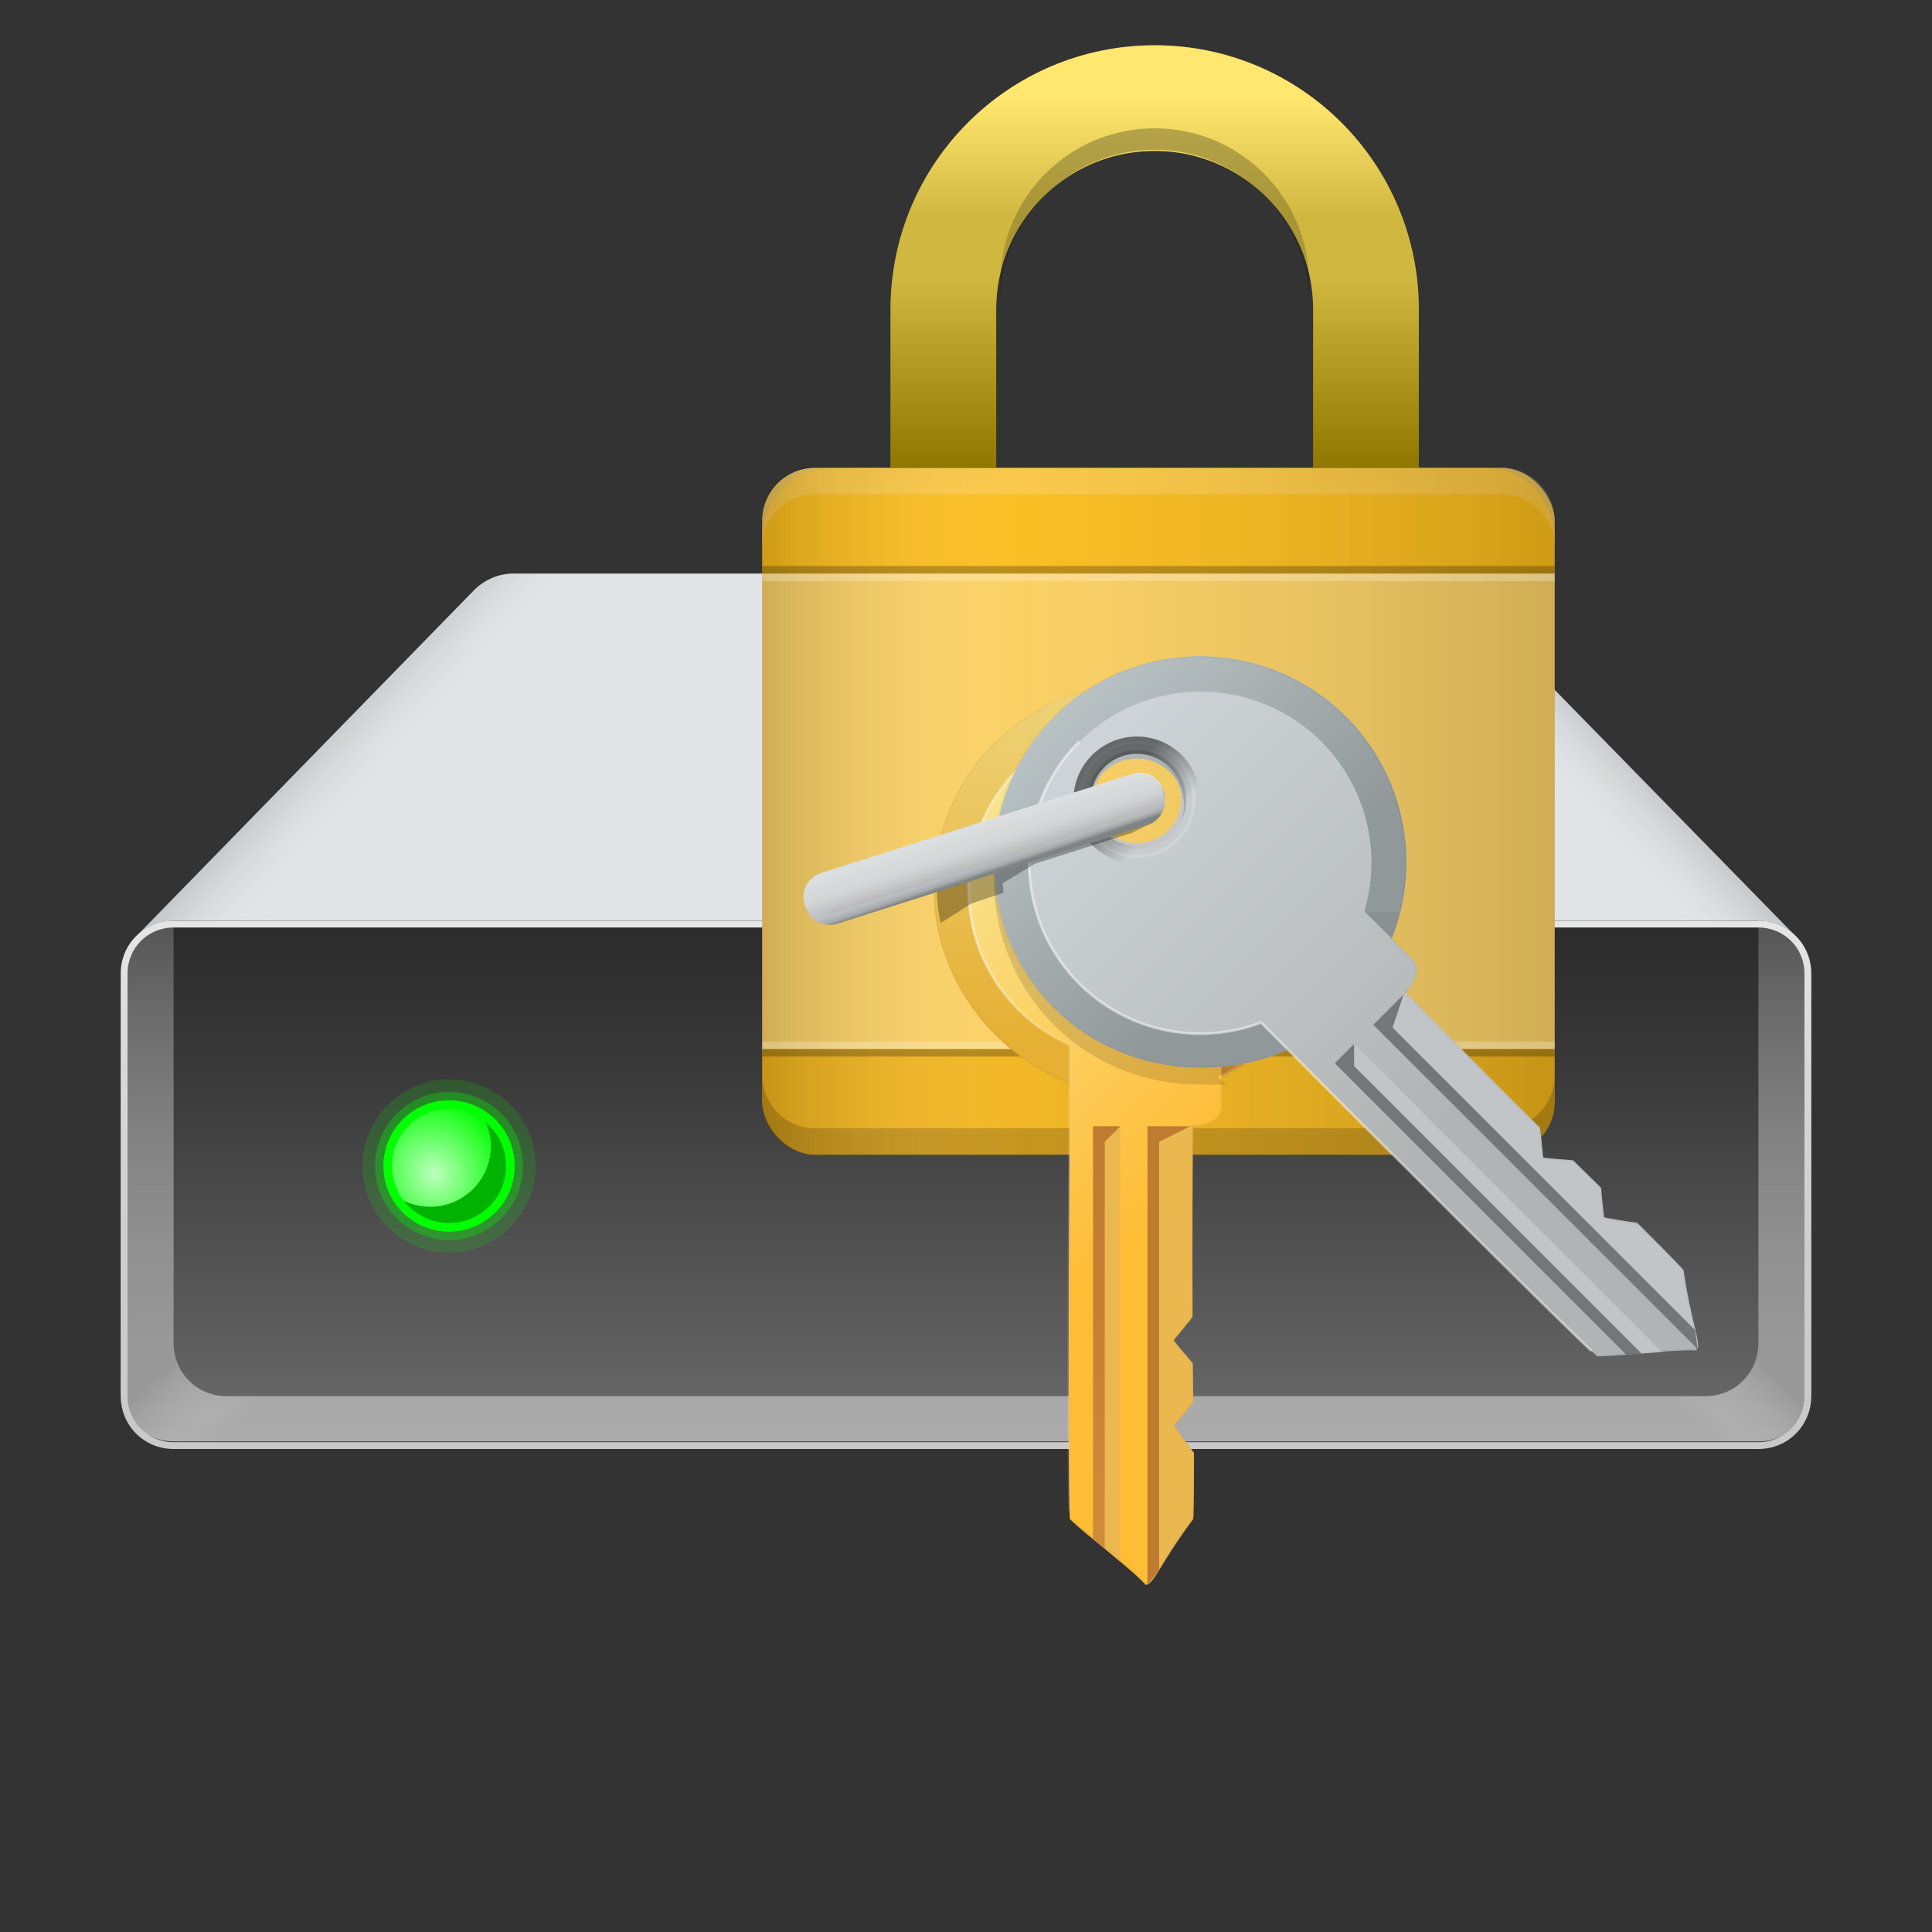<svg width="256" height="256" viewBox="0 0 256 256" fill="none" xmlns="http://www.w3.org/2000/svg">
<rect x="0" y="0" width="256" height="256" fill="#333333" stroke="none"/>
<g clip-path="url(#clip0_48_840)">
<path d="M238 124.124L193.1 78.224C191.7 76.809 189.9 76 187.9 76H68C66.1 76 64.2 76.809 62.8 78.224L18 124.124H238Z" fill="#E1E3E6"/>
<path opacity="0.5" d="M238 124.124L193.1 78.224C191.7 76.809 189.9 76 187.9 76H68C66.1 76 64.2 76.809 62.8 78.224L18 124.124H238Z" fill="url(#paint0_linear_48_840)"/>
<path opacity="0.5" d="M18 124.124L62.9 78.224C64.3 76.809 66.1 76 68.1 76H188C189.9 76 191.8 76.809 193.2 78.224L238.1 124.124H18Z" fill="url(#paint1_linear_48_840)"/>
<path d="M233.07 191H23.028C19.113 191 16 187.904 16 184.01V128.99C16 125.096 19.113 122 23.028 122H232.97C236.885 122 239.998 125.096 239.998 128.99V184.01C240.098 187.805 236.885 191 233.07 191Z" fill="url(#paint2_linear_48_840)"/>
<path opacity="0.6" d="M233.07 191H23.028C19.113 191 16 187.904 16 184.01V128.99C16 125.096 19.113 122 23.028 122H232.97C236.885 122 239.998 125.096 239.998 128.99V184.01C240.098 187.805 236.885 191 233.07 191Z" fill="url(#paint3_linear_48_840)"/>
<path opacity="0.6" d="M23.028 191H232.972C236.887 191 240 187.904 240 184.01V128.99C240 125.096 236.887 122 232.972 122H23.028C19.113 122 16 125.096 16 128.99V184.01C16 187.805 19.213 191 23.028 191Z" fill="url(#paint4_linear_48_840)"/>
<path d="M226 185H30C26.1 185 23 181.875 23 177.944V122H233V177.944C233 181.875 229.9 185 226 185Z" fill="url(#paint5_linear_48_840)"/>
<path d="M233 122.9C236.4 122.9 239.1 125.6 239.1 129V185C239.1 188.4 236.4 191.1 233 191.1H23C19.6 191.1 16.9 188.4 16.9 185V129C16.9 125.6 19.6 122.9 23 122.9H233ZM233 122H23C19.1 122 16 125.1 16 129V185C16 188.9 19.1 192 23 192H233C236.9 192 240 188.9 240 185V129C240 125.1 236.9 122 233 122Z" fill="url(#paint6_linear_48_840)"/>
<path opacity="0.15" d="M65.247 160.253C68.424 157.079 68.427 151.931 65.253 148.753C62.079 145.576 56.931 145.573 53.753 148.747C50.576 151.92 50.573 157.069 53.747 160.247C56.921 163.424 62.069 163.427 65.247 160.253Z" stroke="#00FF00" stroke-width="6.693" stroke-miterlimit="10"/>
<path opacity="0.3" d="M65.247 160.253C68.424 157.079 68.427 151.931 65.253 148.753C62.079 145.576 56.931 145.573 53.753 148.747C50.576 151.92 50.573 157.069 53.747 160.247C56.921 163.424 62.069 163.427 65.247 160.253Z" stroke="#00FF00" stroke-width="3.347" stroke-miterlimit="10"/>
<path d="M65.247 160.253C68.424 157.079 68.427 151.931 65.253 148.753C62.079 145.576 56.931 145.573 53.753 148.747C50.576 151.92 50.573 157.069 53.747 160.247C56.921 163.424 62.069 163.427 65.247 160.253Z" fill="#00B300"/>
<path d="M58.247 159.812C62.673 159.091 65.658 154.974 64.938 150.548C64.732 149.621 64.423 148.695 64.011 147.871C62.364 146.739 60.306 146.224 58.144 146.533C53.718 147.254 50.733 151.371 51.453 155.797C51.659 156.724 51.968 157.65 52.38 158.473C54.027 159.606 56.086 160.12 58.247 159.812Z" fill="url(#paint7_radial_48_840)"/>
<path d="M65.247 160.253C68.424 157.079 68.427 151.931 65.253 148.753C62.079 145.576 56.931 145.573 53.753 148.747C50.576 151.92 50.573 157.069 53.747 160.247C56.921 163.424 62.069 163.427 65.247 160.253Z" stroke="#00FF00" stroke-width="1.145" stroke-miterlimit="10"/>
<g clip-path="url(#clip1_48_840)">
<rect x="101" y="62" width="105" height="91" rx="7" fill="#FFC225"/>
<g style="mix-blend-mode:overlay" opacity="0.25">
<path fill-rule="evenodd" clip-rule="evenodd" d="M101 142.5V146C101 149.866 104.134 153 108 153H199C202.866 153 206 149.866 206 146V142.5C206 146.366 202.866 149.5 199 149.5H108C104.134 149.5 101 146.366 101 142.5Z" fill="black"/>
</g>
<g style="mix-blend-mode:overlay" opacity="0.25">
<path fill-rule="evenodd" clip-rule="evenodd" d="M108 62C104.134 62 101 65.134 101 69V72.5C101 68.634 104.134 65.5 108 65.5H199C202.866 65.5 206 68.634 206 72.5V69C206 65.134 202.866 62 199 62H108Z" fill="white"/>
</g>
<g style="mix-blend-mode:overlay" opacity="0.5">
<path d="M136 62H108C104.134 62 101 65.134 101 69V146C101 149.866 104.134 153 108 153H136V62Z" fill="url(#paint8_linear_48_840)" fill-opacity="0.5"/>
</g>
<g style="mix-blend-mode:overlay" opacity="0.5">
<path d="M206 69C206 65.134 202.866 62 199 62H108C104.134 62 101 65.134 101 69V146C101 149.866 104.134 153 108 153H199C202.866 153 206 149.866 206 146V69Z" fill="url(#paint9_linear_48_840)" fill-opacity="0.5"/>
</g>
<path d="M125 62V41C125 25.536 137.536 13 153 13V13C168.464 13 181 25.536 181 41V62" stroke="#FFD400" stroke-width="14"/>
<g style="mix-blend-mode:overlay">
<path d="M125 62L125 41C125 25.536 137.536 13 153 13V13C168.464 13 181 25.536 181 41L181 62" stroke="url(#paint10_linear_48_840)" stroke-opacity="0.25" stroke-width="14"/>
</g>
<g style="mix-blend-mode:overlay" opacity="0.25">
<path d="M125 62V41C125 25.536 137.536 13 153 13V13C168.464 13 181 25.536 181 41V62" stroke="url(#paint11_linear_48_840)" stroke-width="14"/>
</g>
<g style="mix-blend-mode:overlay" opacity="0.25">
<path fill-rule="evenodd" clip-rule="evenodd" d="M153 17C141.701 17 132.542 26.16 132.542 37.458V40.291C132.542 28.993 141.701 19.833 153 19.833C164.299 19.833 173.458 28.993 173.458 40.291V37.458C173.458 26.16 164.299 17 153 17ZM173.458 62.25V65.083H193.458V62.25H173.458ZM112.542 62.25V65.083H132.542V62.25H112.542Z" fill="url(#paint12_linear_48_840)"/>
</g>
<path opacity="0.25" d="M101 139H206V146C206 149.866 202.866 153 199 153H108C104.134 153 101 149.866 101 146V139Z" fill="#DC9F06"/>
<path opacity="0.25" d="M101 71.345C101 66.184 105.184 62 110.345 62H196.655C201.816 62 206 66.184 206 71.345V76H101V71.345Z" fill="#FFB900"/>
<g style="mix-blend-mode:overlay" opacity="0.25">
<path d="M101 76H206V139H101V76Z" fill="white"/>
</g>
<g style="mix-blend-mode:overlay" opacity="0.25">
<rect x="101" y="138" width="105" height="1" fill="white"/>
</g>
<g style="mix-blend-mode:overlay" opacity="0.25">
<rect x="101" y="139" width="105" height="1" fill="black"/>
</g>
<g style="mix-blend-mode:overlay" opacity="0.25">
<rect x="101" y="76" width="105" height="1" fill="white"/>
</g>
<g style="mix-blend-mode:overlay" opacity="0.25">
<rect x="101" y="75" width="105" height="1" fill="black"/>
</g>
</g>
</g>
<path d="M151.02 90.505C147.435 90.505 143.884 91.212 140.571 92.584C137.258 93.957 134.248 95.968 131.713 98.504C129.177 101.04 127.166 104.05 125.794 107.364C124.423 110.677 123.717 114.228 123.718 117.814C123.718 129.441 131.501 139.635 141.744 143.567L161.841 142.886C167.609 140.397 172.343 135.994 175.244 130.42C178.144 124.846 179.034 118.443 177.763 112.289C176.492 106.136 173.138 100.609 168.266 96.641C163.395 92.672 157.304 90.506 151.02 90.505V90.505ZM151.02 112.404C149.746 112.404 148.501 112.026 147.441 111.318C146.382 110.61 145.556 109.604 145.068 108.426C144.581 107.249 144.453 105.954 144.702 104.704C144.95 103.454 145.564 102.306 146.465 101.405C147.366 100.504 148.514 99.891 149.764 99.642C151.013 99.394 152.309 99.521 153.486 100.009C154.663 100.496 155.669 101.322 156.377 102.382C157.085 103.441 157.463 104.687 157.463 105.961C157.463 107.67 156.784 109.308 155.576 110.517C154.368 111.725 152.729 112.404 151.02 112.404V112.404Z" fill="url(#paint13_linear_48_840)"/>
<path d="M151.02 90.505C147.435 90.505 143.884 91.212 140.571 92.584C137.258 93.957 134.248 95.968 131.713 98.504C129.177 101.04 127.166 104.05 125.794 107.364C124.423 110.677 123.717 114.228 123.718 117.814C123.718 129.441 131.501 139.635 141.744 143.567L161.841 142.886C167.609 140.397 172.343 135.994 175.244 130.42C178.144 124.846 179.034 118.443 177.763 112.289C176.492 106.136 173.138 100.609 168.266 96.641C163.395 92.672 157.304 90.506 151.02 90.505V90.505ZM151.02 112.025C147.676 112.025 139.805 109.311 139.805 105.983C139.805 102.655 147.676 99.941 151.02 99.941C151.817 99.941 152.605 100.098 153.341 100.403C154.077 100.708 154.745 101.154 155.308 101.717C155.871 102.28 156.318 102.949 156.623 103.684C156.927 104.42 157.084 105.209 157.084 106.005C157.084 106.801 156.927 107.59 156.623 108.325C156.318 109.061 155.871 109.729 155.308 110.293C154.745 110.856 154.077 111.302 153.341 111.607C152.605 111.912 151.817 112.069 151.02 112.069V112.025Z" fill="url(#paint14_linear_48_840)"/>
<path d="M151.02 95.146C145.831 95.144 140.799 96.924 136.764 100.186C132.729 103.448 129.935 107.996 128.849 113.07C127.764 118.144 128.452 123.437 130.798 128.064C133.145 132.692 137.009 136.375 141.744 138.497C141.744 140.255 141.744 143.567 141.744 146.143C141.744 146.143 141.431 192.652 141.744 201.264C143.688 203.22 149.62 207.614 151.844 210.025C153.063 209.19 152.75 207.449 154.64 201.264C154.722 200.122 153.096 197.738 153.096 194.569C153.096 194.053 152.064 190.175 152.064 189.934C152.064 189.868 153.118 187.275 153.096 185.864C153.096 184.167 154.14 182.425 154.129 180.662C154.129 180.596 153.481 177.636 153.613 177.57C153.514 177.664 153.096 174.61 153.096 174.478C153.058 164.592 153.052 154.854 153.096 149.213C156.156 149.213 161.884 149.965 161.884 146.637V137.734C166.315 135.329 169.817 131.515 171.837 126.896C173.857 122.278 174.28 117.117 173.039 112.231C171.797 107.345 168.963 103.013 164.983 99.918C161.003 96.824 156.105 95.144 151.064 95.146H151.02ZM151.02 112.403C149.746 112.403 148.5 112.025 147.441 111.317C146.381 110.609 145.556 109.603 145.068 108.426C144.58 107.249 144.453 105.953 144.701 104.703C144.95 103.454 145.564 102.306 146.465 101.405C147.366 100.504 148.514 99.89 149.763 99.641C151.013 99.393 152.309 99.52 153.486 100.008C154.663 100.496 155.669 101.322 156.377 102.381C157.085 103.44 157.463 104.686 157.463 105.96C157.463 107.669 156.784 109.308 155.576 110.516C154.368 111.724 152.729 112.403 151.02 112.403Z" fill="url(#paint15_linear_48_840)"/>
<path d="M151.02 95.146C145.831 95.144 140.799 96.924 136.764 100.186C132.729 103.448 129.935 107.996 128.849 113.07C127.764 118.144 128.452 123.437 130.798 128.064C133.145 132.692 137.009 136.375 141.744 138.497C141.744 140.255 141.744 143.567 141.744 146.143C141.744 146.143 141.431 191.625 141.744 200.237" stroke="url(#paint16_linear_48_840)" stroke-width="0.352" stroke-miterlimit="10"/>
<path d="M152.031 210.025C153.256 209.19 154.003 206.807 158.122 201.265C158.205 200.122 158.216 195.679 158.216 192.51C157.408 191.516 155.601 188.94 155.64 188.901C155.678 188.863 157.837 186.155 158.122 185.864C158.122 184.167 158.078 182.426 158.062 180.663C158.062 180.597 155.42 177.637 155.546 177.571C155.453 177.664 158.023 174.61 158.023 174.478C157.985 164.592 158.023 154.854 158.089 149.213H152.031V210.025Z" fill="#EBB850"/>
<path d="M144.836 203.846V149.235H148.444V206.933L144.836 203.846Z" fill="#EBB850"/>
<path d="M144.836 203.846V149.235H146.385H148.444L146.385 151.295V205.17L144.836 203.846Z" fill="url(#paint17_linear_48_840)"/>
<path d="M152.047 210.025V149.235H153.596H157.716L153.596 151.295V207.966L152.047 210.025Z" fill="url(#paint18_linear_48_840)"/>
<g style="mix-blend-mode:multiply" opacity="0.2">
<g style="mix-blend-mode:multiply" opacity="0.2">
<path d="M151.02 90.692C157.26 90.695 163.308 92.85 168.144 96.792C172.981 100.734 176.31 106.223 177.572 112.334C178.834 118.444 177.95 124.803 175.071 130.338C172.191 135.874 167.492 140.247 161.764 142.722L161.654 142.766V146.66C161.654 148.093 160.522 148.857 158.089 149.065H157.924V149.236C157.875 155.475 157.82 164.872 157.859 174.429C157.688 174.693 156.42 176.231 155.865 176.901C155.634 177.175 155.508 177.335 155.436 177.45C155.316 177.609 155.299 177.637 157.205 179.861C157.513 180.218 157.826 180.581 157.919 180.702C157.919 181.394 157.919 182.08 157.919 182.761C157.919 183.799 157.952 184.782 157.952 185.771C157.738 186.007 157.166 186.699 156.65 187.331C155.859 188.292 155.601 188.627 155.513 188.77C155.425 188.913 155.409 188.935 156.474 190.418C157.101 191.302 157.683 192.065 158.045 192.538C158.045 197.415 158.012 200.227 157.957 201.161C155.898 203.907 154.706 205.873 153.833 207.296C153.386 208.122 152.848 208.896 152.229 209.603V209.383L151.921 209.674L151.839 209.74C151.152 209.009 150.103 208.043 148.543 206.714L148.241 206.45V206.499L145.001 203.72L144.935 203.665C144.435 203.242 143.941 202.847 143.457 202.468C142.815 201.957 142.255 201.518 141.887 201.155C141.771 197.86 141.804 189.072 141.843 179.735C141.843 174.61 141.887 169.299 141.887 164.439V146.143C141.887 145.748 141.887 145.336 141.887 144.913C141.887 144.49 141.887 144.023 141.887 143.567V143.441L141.766 143.397C136.639 141.391 132.203 137.942 128.996 133.467C125.678 128.92 123.879 123.442 123.855 117.814C123.862 110.623 126.722 103.729 131.807 98.644C136.891 93.559 143.786 90.699 150.977 90.692H151.02ZM150.977 90.505C143.742 90.517 136.808 93.399 131.697 98.52C126.586 103.64 123.716 110.579 123.718 117.814C123.718 129.441 131.501 139.635 141.744 143.567C141.744 144.452 141.744 145.336 141.744 146.143V164.482C141.744 178.51 141.563 196.267 141.744 201.282C142.386 201.93 143.655 202.836 144.853 203.852L148.461 206.944V206.9C149.812 208.065 151.048 209.18 151.844 210.036C151.922 209.982 151.996 209.921 152.064 209.855V210.025C153.289 209.191 154.036 206.807 158.155 201.265C158.237 200.123 158.248 195.679 158.248 192.51C157.441 191.516 155.634 188.94 155.673 188.902C155.711 188.863 157.87 186.155 158.155 185.864C158.155 184.167 158.111 182.426 158.095 180.663C158.095 180.597 155.497 177.686 155.579 177.571C155.579 177.571 158.056 174.605 158.056 174.479C158.018 164.62 158.056 154.865 158.122 149.247C160.16 149.076 161.857 148.472 161.857 146.66V142.886C167.626 140.397 172.36 135.994 175.26 130.42C178.161 124.846 179.051 118.443 177.78 112.289C176.509 106.136 173.154 100.609 168.283 96.641C163.411 92.672 157.32 90.506 151.037 90.505H150.977Z" fill="black"/>
</g>
</g>
<path d="M161.84 137.904V142.6C162.907 142.139 163.938 141.601 164.927 140.991L161.84 137.904Z" fill="url(#paint19_linear_48_840)"/>
<path d="M151.02 97.552C149.356 97.551 147.728 98.043 146.343 98.968C144.959 99.892 143.879 101.206 143.242 102.744C142.604 104.281 142.437 105.974 142.762 107.606C143.086 109.239 143.888 110.739 145.065 111.916C146.242 113.093 147.742 113.895 149.374 114.219C151.007 114.544 152.7 114.377 154.237 113.739C155.775 113.101 157.089 112.022 158.013 110.638C158.937 109.253 159.43 107.625 159.429 105.961C159.429 103.731 158.543 101.592 156.966 100.015C155.389 98.438 153.25 97.552 151.02 97.552V97.552ZM151.02 112.041C149.815 112.036 148.639 111.675 147.639 111.003C146.639 110.33 145.861 109.376 145.403 108.262C144.945 107.148 144.828 105.923 145.065 104.741C145.303 103.56 145.886 102.476 146.739 101.626C147.592 100.775 148.679 100.197 149.861 99.963C151.043 99.73 152.268 99.852 153.38 100.314C154.493 100.776 155.444 101.557 156.113 102.559C156.782 103.562 157.139 104.739 157.139 105.944C157.139 106.745 156.981 107.538 156.674 108.279C156.367 109.019 155.918 109.691 155.351 110.257C154.784 110.823 154.112 111.272 153.371 111.578C152.631 111.884 151.838 112.041 151.037 112.041H151.02Z" fill="url(#paint20_linear_48_840)"/>
<g opacity="0.5">
<path opacity="0.5" d="M151.02 98.743C152.449 98.745 153.845 99.169 155.032 99.964C156.219 100.758 157.144 101.887 157.69 103.207C158.235 104.527 158.377 105.98 158.097 107.38C157.818 108.781 157.129 110.068 156.118 111.077C155.107 112.086 153.82 112.773 152.418 113.051C151.017 113.328 149.565 113.184 148.246 112.637C146.926 112.089 145.799 111.162 145.006 109.974C144.214 108.786 143.791 107.389 143.792 105.96C143.792 105.012 143.979 104.073 144.342 103.197C144.705 102.321 145.237 101.526 145.908 100.855C146.579 100.185 147.375 99.654 148.251 99.291C149.128 98.929 150.067 98.743 151.015 98.743H151.02ZM151.015 98.37C149.513 98.372 148.045 98.82 146.797 99.656C145.549 100.492 144.577 101.679 144.004 103.068C143.431 104.456 143.283 105.984 143.578 107.457C143.872 108.929 144.597 110.282 145.66 111.343C146.724 112.404 148.078 113.126 149.551 113.417C151.025 113.709 152.552 113.557 153.939 112.981C155.326 112.405 156.512 111.431 157.345 110.181C158.179 108.931 158.623 107.463 158.622 105.96C158.619 103.948 157.818 102.019 156.395 100.596C154.973 99.174 153.044 98.373 151.031 98.37H151.015Z" fill="url(#paint21_linear_48_840)"/>
</g>
<g style="mix-blend-mode:multiply" opacity="0.36">
<g style="mix-blend-mode:multiply" opacity="0.36">
<path d="M131.709 117.038C131.826 124.12 134.699 130.878 139.717 135.877C140.228 136.388 140.761 136.877 141.31 137.344C141.7 137.673 142.101 137.986 142.507 138.288C143.122 138.75 143.754 139.184 144.402 139.59C145.122 140.035 145.858 140.452 146.599 140.826L146.709 140.875C147.049 141.045 147.39 141.205 147.736 141.359C150.727 142.666 153.921 143.449 157.177 143.671C157.397 143.671 161.22 143.786 162.351 143.704C162.351 143.556 161.368 142.798 161.368 142.649C161.555 142.567 164.85 140.59 165.372 140.244C165.372 140.244 166.147 139.865 166.169 139.843C166.619 139.546 166.438 140.266 166.866 139.942L167.141 139.733C167.443 139.502 167.739 139.255 168.03 139.008C168.734 138.416 169.406 137.789 170.046 137.129L170.227 136.937C170.612 136.531 170.985 136.108 171.326 135.679L131.709 117.038Z" fill="black"/>
</g>
</g>
<path d="M139.717 94.992C134.597 100.112 131.72 107.057 131.72 114.298C131.72 121.539 134.597 128.484 139.717 133.604C147.956 141.842 160.654 143.529 170.683 139.096L184.414 124.409C186.75 118.566 186.997 112.096 185.112 106.092C183.228 100.088 179.327 94.92 174.071 91.46C168.814 88.001 162.524 86.463 156.265 87.106C150.005 87.75 144.16 90.535 139.717 94.992V94.992ZM154.777 110.03C153.963 110.84 152.928 111.391 151.802 111.613C150.675 111.834 149.508 111.718 148.448 111.277C147.388 110.836 146.482 110.091 145.845 109.136C145.208 108.181 144.868 107.059 144.868 105.911C144.868 104.763 145.208 103.641 145.845 102.686C146.482 101.731 147.388 100.986 148.448 100.545C149.508 100.105 150.675 99.988 151.802 100.21C152.928 100.431 153.963 100.982 154.777 101.792C155.32 102.332 155.751 102.974 156.044 103.681C156.338 104.387 156.49 105.146 156.49 105.911C156.49 106.677 156.338 107.435 156.044 108.142C155.751 108.849 155.32 109.49 154.777 110.03Z" fill="#C6C6C6"/>
<path d="M139.717 94.992C134.597 100.112 131.72 107.057 131.72 114.298C131.72 121.539 134.597 128.484 139.717 133.604C147.956 141.842 160.654 143.529 170.683 139.096L184.414 124.409C186.75 118.566 186.997 112.096 185.112 106.092C183.228 100.088 179.327 94.92 174.071 91.46C168.814 88.001 162.524 86.463 156.265 87.106C150.005 87.75 144.16 90.535 139.717 94.992V94.992ZM155.052 111.162C154.179 112.035 153.068 112.629 151.857 112.871C150.647 113.112 149.392 112.988 148.252 112.516C147.111 112.044 146.137 111.244 145.451 110.218C144.765 109.192 144.399 107.986 144.399 106.751C144.399 105.517 144.765 104.311 145.451 103.285C146.137 102.258 147.111 101.459 148.252 100.987C149.392 100.514 150.647 100.391 151.857 100.632C153.068 100.873 154.179 101.468 155.052 102.341C155.631 102.92 156.091 103.607 156.405 104.364C156.719 105.121 156.88 105.932 156.88 106.751C156.88 107.571 156.719 108.382 156.405 109.139C156.091 109.895 155.631 110.583 155.052 111.162V111.162Z" fill="url(#paint22_linear_48_840)"/>
<path d="M142.996 98.271C139.329 101.941 137.031 106.758 136.487 111.917C135.942 117.076 137.183 122.267 140.003 126.621C142.823 130.976 147.052 134.232 151.982 135.845C156.913 137.459 162.248 137.333 167.097 135.488L172.501 140.892C172.501 140.892 205.307 173.847 211.624 179.729C214.37 179.729 221.51 178.801 224.805 178.933C225.08 177.477 223.63 176.467 220.593 170.76C219.84 169.892 217.006 169.36 214.765 167.119C214.403 166.756 210.921 164.751 210.756 164.57C210.712 164.526 209.624 161.945 208.608 160.962C207.394 159.781 206.917 157.793 205.659 156.568C205.615 156.518 203.061 154.882 203.11 154.744C203.11 154.882 200.65 153.014 200.556 152.926C193.554 145.978 186.65 139.074 182.712 135.076C184.87 132.912 189.429 129.413 187.106 127.063L185.288 125.245L180.795 120.746C182.227 115.913 182.007 110.739 180.17 106.045C178.333 101.35 174.983 97.402 170.65 94.824C166.317 92.247 161.248 91.188 156.246 91.814C151.244 92.44 146.593 94.716 143.029 98.282L142.996 98.271ZM155.277 110.552C154.361 111.468 153.195 112.091 151.925 112.344C150.655 112.596 149.339 112.466 148.143 111.971C146.946 111.475 145.924 110.636 145.205 109.559C144.485 108.483 144.101 107.217 144.101 105.922C144.101 104.628 144.485 103.362 145.205 102.285C145.924 101.209 146.946 100.369 148.143 99.874C149.339 99.378 150.655 99.249 151.925 99.501C153.195 99.754 154.361 100.377 155.277 101.292C156.504 102.521 157.193 104.186 157.193 105.922C157.193 107.659 156.504 109.324 155.277 110.552V110.552Z" fill="url(#paint23_linear_48_840)"/>
<path d="M142.996 98.271C139.329 101.941 137.031 106.757 136.487 111.917C135.942 117.076 137.183 122.266 140.003 126.621C142.823 130.975 147.051 134.231 151.982 135.845C156.913 137.458 162.248 137.332 167.097 135.487L172.501 140.892C172.501 140.892 204.582 173.132 210.893 178.998" stroke="url(#paint24_linear_48_840)" stroke-width="0.352" stroke-miterlimit="10"/>
<path d="M224.959 178.773C225.234 177.317 224.075 175.11 223.075 168.277C222.323 167.409 219.187 164.262 216.946 162.021C215.672 161.889 212.552 161.34 212.552 161.291C212.552 161.241 212.156 157.77 212.156 157.386C210.959 156.188 209.696 154.985 208.438 153.75C208.389 153.706 204.429 153.48 204.473 153.343C204.473 153.48 204.127 149.498 204.039 149.405C197.069 142.468 190.198 135.509 186.26 131.483L181.976 135.767L224.959 178.773Z" fill="#C2C5C7"/>
<path d="M215.49 179.504L176.873 140.892L179.427 138.338L220.225 179.141L215.49 179.504Z" fill="#C2C5C7"/>
<g style="mix-blend-mode:multiply" opacity="0.4">
<path d="M215.49 179.504L176.873 140.892L177.966 139.799L179.427 138.338V141.255L217.517 179.35L215.49 179.504Z" fill="black"/>
</g>
<g style="mix-blend-mode:multiply" opacity="0.4">
<path d="M224.959 178.774L181.976 135.79L183.069 134.697L185.98 131.786L184.524 136.158L224.597 176.225L224.959 178.774Z" fill="black"/>
</g>
<g style="mix-blend-mode:multiply" opacity="0.2">
<g style="mix-blend-mode:multiply" opacity="0.2">
<path d="M159.023 87.177C163.454 87.175 167.817 88.259 171.732 90.334C175.647 92.408 178.995 95.409 181.483 99.076C183.97 102.743 185.522 106.963 186.002 111.367C186.483 115.772 185.877 120.227 184.238 124.344L184.194 124.453L184.277 124.536L184.727 124.986L185.128 125.387L186.946 127.205C187.957 128.221 187.699 129.561 186.128 131.423L186.018 131.555L186.133 131.67C190.527 136.119 197.118 142.803 203.901 149.532C203.973 149.839 204.159 151.827 204.242 152.69C204.275 153.047 204.297 153.239 204.319 153.371C204.352 153.574 204.352 153.607 207.279 153.827C207.746 153.865 208.229 153.898 208.378 153.92C208.866 154.403 209.361 154.881 209.849 155.354C210.596 156.079 211.305 156.765 212.008 157.463C212.046 157.968 212.255 160.654 212.403 161.307C212.403 161.5 212.403 161.505 214.26 161.824C215.331 162.005 216.303 162.148 216.874 162.208C220.323 165.663 222.301 167.701 222.916 168.376C223.416 171.781 223.948 174 224.338 175.626C224.602 176.521 224.768 177.442 224.833 178.372L224.679 178.218V178.641C224.682 178.676 224.682 178.711 224.679 178.746H224.13C223.163 178.746 221.933 178.806 220.203 178.932L219.802 178.96L219.835 178.993L215.578 179.322H215.49C214.095 179.438 212.673 179.548 211.717 179.553C207.988 176.076 195.476 163.625 185.606 153.739C178.537 146.665 172.715 140.815 172.655 140.755L172.249 140.354L170.831 138.937L170.744 138.843L170.628 138.898C167.035 140.477 163.151 141.291 159.226 141.288C155.641 141.349 152.08 140.698 148.749 139.372C145.418 138.045 142.384 136.07 139.823 133.561C137.262 131.052 135.225 128.059 133.831 124.756C132.436 121.453 131.712 117.906 131.7 114.321C131.688 110.736 132.388 107.184 133.761 103.872C135.133 100.56 137.15 97.553 139.694 95.027C142.238 92.501 145.259 90.506 148.581 89.157C151.903 87.808 155.46 87.133 159.045 87.171L159.023 87.177ZM159.045 86.99C155.436 86.952 151.855 87.632 148.511 88.989C145.167 90.347 142.126 92.356 139.565 94.899C137.004 97.442 134.974 100.468 133.592 103.802C132.211 107.136 131.505 110.712 131.517 114.321C131.529 117.93 132.258 121.501 133.662 124.826C135.066 128.151 137.116 131.164 139.694 133.69C142.272 136.216 145.326 138.204 148.679 139.539C152.032 140.875 155.617 141.531 159.226 141.469C163.178 141.477 167.089 140.658 170.705 139.063L172.523 140.887C172.523 140.887 178.323 146.714 185.48 153.865C195.366 163.784 207.999 176.318 211.645 179.723C212.557 179.723 213.936 179.625 215.49 179.493L220.225 179.13L220.192 179.097C221.642 178.987 223.015 178.911 224.108 178.911H224.8C224.816 178.816 224.827 178.721 224.833 178.625L224.959 178.751C225.234 177.296 224.075 175.088 223.075 168.255C222.323 167.387 219.187 164.24 216.946 161.999C215.671 161.868 212.552 161.318 212.552 161.269C212.552 161.219 212.156 157.748 212.156 157.364C210.959 156.166 209.696 154.964 208.438 153.728C208.394 153.684 204.494 153.459 204.472 153.321C204.472 153.321 204.126 149.477 204.039 149.383C197.069 142.468 190.209 135.515 186.265 131.517C187.583 129.951 188.358 128.331 187.073 127.051L185.255 125.233L184.436 124.382C186.082 120.237 186.688 115.752 186.2 111.319C185.713 106.886 184.148 102.64 181.64 98.952C179.133 95.263 175.761 92.245 171.818 90.161C167.876 88.077 163.483 86.99 159.023 86.995L159.045 86.99Z" fill="black"/>
</g>
</g>
<g style="mix-blend-mode:multiply" opacity="0.3">
<path d="M180.882 120.856L184.178 124.151C184.178 124.151 185.491 122.141 185.276 120.856H180.882Z" fill="#808080"/>
</g>
<g opacity="0.5">
<path opacity="0.5" d="M150.647 98.556C152.351 98.553 154.003 99.141 155.322 100.219C156.641 101.298 157.546 102.8 157.881 104.471C158.217 106.141 157.963 107.876 157.163 109.38C156.363 110.885 155.066 112.065 153.493 112.72C151.921 113.376 150.169 113.466 148.538 112.974C146.906 112.483 145.495 111.442 144.546 110.027C143.596 108.613 143.166 106.913 143.329 105.217C143.492 103.521 144.238 101.934 145.44 100.726C146.123 100.041 146.935 99.497 147.828 99.127C148.722 98.756 149.68 98.566 150.647 98.567V98.556ZM150.647 98.188C148.856 98.192 147.122 98.817 145.739 99.955C144.357 101.094 143.412 102.677 143.065 104.434C142.719 106.191 142.992 108.014 143.838 109.592C144.684 111.171 146.052 112.407 147.707 113.091C149.362 113.774 151.204 113.863 152.917 113.342C154.63 112.821 156.11 111.722 157.105 110.232C158.099 108.742 158.546 106.954 158.37 105.172C158.194 103.389 157.406 101.723 156.139 100.457C155.42 99.733 154.564 99.16 153.621 98.771C152.678 98.381 151.667 98.183 150.647 98.188V98.188Z" fill="url(#paint25_linear_48_840)"/>
</g>
<g style="mix-blend-mode:multiply" opacity="0.3">
<path d="M107.674 120.356C108.223 122.103 122.399 114.968 124.151 114.408C124.151 114.408 123.921 120.01 124.668 122.257C124.668 122.317 128.71 119.719 128.71 119.719L132.972 118.302L132.857 117.033L137.124 114.457L149.993 110.36L152.888 108.877C151.388 109.284 150.103 109.426 149.543 107.663L153.525 105.357C152.976 103.615 152.767 102.517 151.026 103.077L109.833 116.204C109.417 116.333 109.032 116.544 108.698 116.823C108.364 117.102 108.089 117.444 107.888 117.83C107.688 118.216 107.566 118.638 107.529 119.072C107.492 119.505 107.541 119.942 107.674 120.356V120.356Z" fill="black"/>
</g>
<path style="mix-blend-mode:multiply" d="M144.699 100.057C143.521 101.233 142.72 102.732 142.395 104.365C142.07 105.997 142.236 107.689 142.873 109.227C143.509 110.765 144.588 112.079 145.972 113.004C147.356 113.929 148.983 114.422 150.647 114.422C152.311 114.422 153.938 113.929 155.322 113.004C156.706 112.079 157.784 110.765 158.421 109.227C159.058 107.689 159.224 105.997 158.899 104.365C158.574 102.732 157.772 101.233 156.595 100.057C155.017 98.48 152.878 97.594 150.647 97.594C148.416 97.594 146.277 98.48 144.699 100.057V100.057ZM154.958 110.289C154.106 111.141 153.019 111.722 151.837 111.957C150.654 112.192 149.429 112.071 148.315 111.61C147.201 111.148 146.249 110.367 145.579 109.364C144.909 108.362 144.552 107.183 144.552 105.977C144.552 104.772 144.909 103.593 145.579 102.59C146.249 101.588 147.201 100.807 148.315 100.345C149.429 99.884 150.654 99.763 151.837 99.998C153.019 100.233 154.106 100.813 154.958 101.666C156.101 102.81 156.742 104.361 156.742 105.977C156.742 107.594 156.101 109.145 154.958 110.289V110.289Z" fill="url(#paint26_linear_48_840)"/>
<path d="M106.675 119.868C106.806 120.283 107.018 120.668 107.298 121.001C107.579 121.333 107.923 121.607 108.31 121.807C108.697 122.006 109.12 122.126 109.553 122.161C109.987 122.196 110.424 122.144 110.838 122.01L152.031 108.883C152.447 108.752 152.832 108.54 153.166 108.259C153.499 107.978 153.773 107.633 153.972 107.246C154.171 106.858 154.292 106.435 154.326 106C154.361 105.565 154.309 105.128 154.173 104.714V104.714C154.041 104.299 153.829 103.914 153.548 103.581C153.266 103.248 152.922 102.975 152.534 102.776C152.147 102.578 151.723 102.458 151.289 102.424C150.855 102.389 150.418 102.442 150.004 102.578L108.811 115.699C108.396 115.83 108.011 116.043 107.678 116.324C107.345 116.605 107.072 116.95 106.873 117.338C106.675 117.725 106.555 118.148 106.521 118.583C106.487 119.017 106.539 119.454 106.675 119.868Z" fill="url(#paint27_linear_48_840)"/>
<g style="mix-blend-mode:multiply" opacity="0.85">
<g style="mix-blend-mode:multiply" opacity="0.85">
<path d="M106.603 119.872C106.735 120.286 106.947 120.67 107.228 121.002C107.508 121.334 107.851 121.607 108.238 121.805C108.624 122.004 109.046 122.124 109.479 122.159C109.912 122.194 110.348 122.143 110.761 122.009L151.877 108.915C152.291 108.783 152.674 108.57 153.005 108.289C153.336 108.009 153.609 107.665 153.807 107.279C154.005 106.892 154.125 106.471 154.159 106.038C154.194 105.605 154.142 105.17 154.008 104.757V104.757C153.876 104.342 153.663 103.957 153.381 103.624C153.099 103.292 152.754 103.018 152.366 102.82C151.978 102.622 151.554 102.503 151.119 102.469C150.685 102.436 150.248 102.489 149.834 102.626L108.734 115.714C108.321 115.847 107.937 116.059 107.606 116.34C107.275 116.621 107.003 116.964 106.805 117.35C106.607 117.737 106.487 118.158 106.452 118.591C106.418 119.024 106.469 119.459 106.603 119.872V119.872Z" fill="white"/>
</g>
<g style="mix-blend-mode:multiply" opacity="0.85">
<g style="mix-blend-mode:multiply" opacity="0.4">
<g style="mix-blend-mode:multiply" opacity="0.4">
<path d="M106.603 119.872C106.735 120.286 106.947 120.67 107.228 121.002C107.508 121.334 107.851 121.607 108.238 121.805C108.624 122.004 109.046 122.124 109.479 122.159C109.912 122.194 110.348 122.143 110.761 122.009L151.877 108.915C152.291 108.783 152.674 108.57 153.005 108.289C153.336 108.009 153.609 107.665 153.807 107.279C154.005 106.892 154.125 106.471 154.159 106.038C154.194 105.605 154.142 105.17 154.008 104.757V104.757C153.876 104.342 153.663 103.957 153.381 103.624C153.099 103.292 152.754 103.018 152.366 102.82C151.978 102.622 151.554 102.503 151.119 102.469C150.685 102.436 150.248 102.489 149.834 102.626L108.734 115.714C108.321 115.847 107.937 116.059 107.606 116.34C107.275 116.621 107.003 116.964 106.805 117.35C106.607 117.737 106.487 118.158 106.452 118.591C106.418 119.024 106.469 119.459 106.603 119.872V119.872Z" fill="black"/>
</g>
</g>
</g>
</g>
<path d="M154.19 105.153C154.324 105.566 154.375 106.001 154.34 106.434C154.306 106.867 154.186 107.289 153.988 107.675C153.79 108.061 153.518 108.405 153.187 108.686C152.855 108.966 152.472 109.179 152.059 109.311L110.942 122.399C110.53 122.534 110.094 122.585 109.661 122.55C109.229 122.516 108.807 122.396 108.421 122.198C108.034 122 107.691 121.728 107.41 121.396C107.129 121.065 106.917 120.682 106.785 120.268V120.268C106.785 120.268 108.015 121.619 110.443 120.916C112.87 120.213 152.185 107.735 152.185 107.735C152.185 107.735 154.266 106.872 154.19 105.153Z" fill="url(#paint28_linear_48_840)"/>
<g style="mix-blend-mode:multiply" opacity="0.4">
<g style="mix-blend-mode:multiply" opacity="0.4">
<path d="M154.19 105.153C154.324 105.566 154.375 106.001 154.34 106.434C154.306 106.867 154.186 107.289 153.988 107.675C153.79 108.061 153.518 108.405 153.187 108.686C152.855 108.966 152.472 109.179 152.059 109.311L110.942 122.399C110.53 122.534 110.094 122.585 109.661 122.55C109.229 122.516 108.807 122.396 108.421 122.198C108.034 122 107.691 121.728 107.41 121.396C107.129 121.065 106.917 120.682 106.785 120.268V120.268C106.785 120.268 108.015 121.619 110.443 120.916C112.87 120.213 152.185 107.735 152.185 107.735C152.185 107.735 154.266 106.872 154.19 105.153Z" fill="black"/>
</g>
</g>
<defs>
<linearGradient id="paint0_linear_48_840" x1="177.64" y1="75.482" x2="185.866" y2="67.895" gradientUnits="userSpaceOnUse">
<stop stop-color="white" stop-opacity="0"/>
<stop offset="0.284" stop-color="#DCDCDC" stop-opacity="0.142"/>
<stop offset="0.909" stop-color="#838383" stop-opacity="0.455"/>
<stop offset="1" stop-color="#767676" stop-opacity="0.5"/>
</linearGradient>
<linearGradient id="paint1_linear_48_840" x1="78.36" y1="75.482" x2="70.134" y2="67.895" gradientUnits="userSpaceOnUse">
<stop stop-color="white" stop-opacity="0"/>
<stop offset="0.284" stop-color="#DCDCDC" stop-opacity="0.142"/>
<stop offset="0.909" stop-color="#838383" stop-opacity="0.455"/>
<stop offset="1" stop-color="#767676" stop-opacity="0.5"/>
</linearGradient>
<linearGradient id="paint2_linear_48_840" x1="128.049" y1="190.963" x2="128.049" y2="121.938" gradientUnits="userSpaceOnUse">
<stop stop-color="#ABABAB"/>
<stop offset="0.197" stop-color="#A7A7A7"/>
<stop offset="0.398" stop-color="#9B9B9B"/>
<stop offset="0.602" stop-color="#868686"/>
<stop offset="0.805" stop-color="#6A6A6A"/>
<stop offset="1" stop-color="#474747"/>
</linearGradient>
<linearGradient id="paint3_linear_48_840" x1="95.578" y1="124.156" x2="87.62" y2="116.154" gradientUnits="userSpaceOnUse">
<stop stop-color="white" stop-opacity="0"/>
<stop offset="0.451" stop-color="#BBBBBB" stop-opacity="0.225"/>
<stop offset="0.819" stop-color="#898989" stop-opacity="0.409"/>
<stop offset="1" stop-color="#767676" stop-opacity="0.5"/>
</linearGradient>
<linearGradient id="paint4_linear_48_840" x1="160.521" y1="124.156" x2="168.48" y2="116.154" gradientUnits="userSpaceOnUse">
<stop stop-color="white" stop-opacity="0"/>
<stop offset="0.451" stop-color="#BBBBBB" stop-opacity="0.225"/>
<stop offset="0.819" stop-color="#898989" stop-opacity="0.409"/>
<stop offset="1" stop-color="#767676" stop-opacity="0.5"/>
</linearGradient>
<linearGradient id="paint5_linear_48_840" x1="128" y1="185" x2="128" y2="121.986" gradientUnits="userSpaceOnUse">
<stop stop-color="#666666"/>
<stop offset="0.109" stop-color="#5E5E5E"/>
<stop offset="0.692" stop-color="#393939"/>
<stop offset="1" stop-color="#2B2B2B"/>
</linearGradient>
<linearGradient id="paint6_linear_48_840" x1="128" y1="192" x2="128" y2="122" gradientUnits="userSpaceOnUse">
<stop stop-color="#C9C9C9"/>
<stop offset="0.37" stop-color="#CDCDCD"/>
<stop offset="0.746" stop-color="#D9D9D9"/>
<stop offset="1" stop-color="#E6E6E6"/>
</linearGradient>
<radialGradient id="paint7_radial_48_840" cx="0" cy="0" r="1" gradientUnits="userSpaceOnUse" gradientTransform="translate(57.552 155.526) rotate(-117.661) scale(10.837 9.751)">
<stop stop-color="#BDFFBD"/>
<stop offset="1" stop-color="#00FF00"/>
</radialGradient>
<linearGradient id="paint8_linear_48_840" x1="136" y1="107.5" x2="101" y2="107.5" gradientUnits="userSpaceOnUse">
<stop stop-color="white" stop-opacity="0"/>
<stop offset="1"/>
</linearGradient>
<linearGradient id="paint9_linear_48_840" x1="206" y1="107.5" x2="101" y2="107.5" gradientUnits="userSpaceOnUse">
<stop/>
<stop offset="1" stop-color="white" stop-opacity="0"/>
</linearGradient>
<linearGradient id="paint10_linear_48_840" x1="153" y1="13" x2="153" y2="28.869" gradientUnits="userSpaceOnUse">
<stop stop-color="white"/>
<stop offset="1"/>
</linearGradient>
<linearGradient id="paint11_linear_48_840" x1="153" y1="4.25" x2="153" y2="62" gradientUnits="userSpaceOnUse">
<stop offset="0.563" stop-color="white"/>
<stop offset="1"/>
</linearGradient>
<linearGradient id="paint12_linear_48_840" x1="153" y1="18.336" x2="153" y2="65.083" gradientUnits="userSpaceOnUse">
<stop/>
<stop offset="1" stop-opacity="0"/>
</linearGradient>
<linearGradient id="paint13_linear_48_840" x1="170.37" y1="137.07" x2="131.759" y2="98.458" gradientUnits="userSpaceOnUse">
<stop stop-color="#D68731"/>
<stop offset="1" stop-color="#FECA54"/>
</linearGradient>
<linearGradient id="paint14_linear_48_840" x1="151.015" y1="136.762" x2="151.015" y2="82.157" gradientUnits="userSpaceOnUse">
<stop stop-color="#E6B035"/>
<stop offset="1" stop-color="#F0DA86"/>
</linearGradient>
<linearGradient id="paint15_linear_48_840" x1="169.892" y1="167.03" x2="107.334" y2="104.472" gradientUnits="userSpaceOnUse">
<stop offset="0.18" stop-color="#FFBC35"/>
<stop offset="1" stop-color="#F7F1AF"/>
</linearGradient>
<linearGradient id="paint16_linear_48_840" x1="128.172" y1="147.604" x2="151.015" y2="147.604" gradientUnits="userSpaceOnUse">
<stop stop-color="white" stop-opacity="0.5"/>
<stop offset="0.78" stop-color="white" stop-opacity="0"/>
</linearGradient>
<linearGradient id="paint17_linear_48_840" x1="146.637" y1="205.17" x2="146.637" y2="149.235" gradientUnits="userSpaceOnUse">
<stop stop-color="#CF8D3A"/>
<stop offset="0.46" stop-color="#C68234"/>
<stop offset="1" stop-color="#BF7B30"/>
</linearGradient>
<linearGradient id="paint18_linear_48_840" x1="402.24" y1="13075.6" x2="402.24" y2="6347.37" gradientUnits="userSpaceOnUse">
<stop stop-color="#CF8D3A"/>
<stop offset="0.46" stop-color="#C68234"/>
<stop offset="1" stop-color="#BF7B30"/>
</linearGradient>
<linearGradient id="paint19_linear_48_840" x1="-625.886" y1="1806.58" x2="-608.512" y2="1823.96" gradientUnits="userSpaceOnUse">
<stop stop-color="#CF8D3A"/>
<stop offset="0.46" stop-color="#C68234"/>
<stop offset="1" stop-color="#BF7B30"/>
</linearGradient>
<linearGradient id="paint20_linear_48_840" x1="151.015" y1="98.689" x2="151.015" y2="115.512" gradientUnits="userSpaceOnUse">
<stop offset="0.21" stop-color="#D47C1D" stop-opacity="0.6"/>
<stop offset="0.32" stop-color="#D47C1D" stop-opacity="0.39"/>
<stop offset="0.44" stop-color="#D47C1D" stop-opacity="0.22"/>
<stop offset="0.54" stop-color="#D47C1D" stop-opacity="0.1"/>
<stop offset="0.64" stop-color="#D47C1D" stop-opacity="0.03"/>
<stop offset="0.71" stop-color="#D47C1D" stop-opacity="0"/>
</linearGradient>
<linearGradient id="paint21_linear_48_840" x1="156.386" y1="111.327" x2="145.654" y2="100.594" gradientUnits="userSpaceOnUse">
<stop stop-color="white" stop-opacity="0"/>
<stop offset="1" stop-color="white" stop-opacity="0.7"/>
</linearGradient>
<linearGradient id="paint22_linear_48_840" x1="172.645" y1="127.918" x2="134.103" y2="89.376" gradientUnits="userSpaceOnUse">
<stop offset="0.12" stop-color="#909899"/>
<stop offset="1" stop-color="#C1CACC"/>
</linearGradient>
<linearGradient id="paint23_linear_48_840" x1="202.62" y1="157.893" x2="140.061" y2="95.334" gradientUnits="userSpaceOnUse">
<stop offset="0.16" stop-color="#B1B4B5"/>
<stop offset="1" stop-color="#D0D6D9"/>
</linearGradient>
<linearGradient id="paint24_linear_48_840" x1="332.724" y1="-28730.7" x2="2525.12" y2="-30923.1" gradientUnits="userSpaceOnUse">
<stop stop-color="white" stop-opacity="0.5"/>
<stop offset="0.78" stop-color="white" stop-opacity="0"/>
</linearGradient>
<linearGradient id="paint25_linear_48_840" x1="1917.45" y1="879.745" x2="1480.98" y2="879.745" gradientUnits="userSpaceOnUse">
<stop stop-color="white" stop-opacity="0"/>
<stop offset="1" stop-color="white" stop-opacity="0.7"/>
</linearGradient>
<linearGradient id="paint26_linear_48_840" x1="145.506" y1="100.859" x2="157.402" y2="112.755" gradientUnits="userSpaceOnUse">
<stop offset="0.22" stop-opacity="0.5"/>
<stop offset="0.71" stop-opacity="0"/>
</linearGradient>
<linearGradient id="paint27_linear_48_840" x1="128.637" y1="107.9" x2="130.708" y2="114.245" gradientUnits="userSpaceOnUse">
<stop stop-color="#E1ECF0"/>
<stop offset="0.25" stop-color="#EEFAFF"/>
<stop offset="0.48" stop-color="#D8E3E8"/>
<stop offset="0.57" stop-color="#D4DFE4"/>
<stop offset="0.66" stop-color="#C9D3D7"/>
<stop offset="0.76" stop-color="#B5BEC2"/>
<stop offset="0.85" stop-color="#9AA2A4"/>
<stop offset="0.95" stop-color="#787D7F"/>
<stop offset="1" stop-color="#646869"/>
</linearGradient>
<linearGradient id="paint28_linear_48_840" x1="131.588" y1="115.968" x2="116.352" y2="70.908" gradientUnits="userSpaceOnUse">
<stop offset="0.01" stop-color="#989C9C"/>
<stop offset="0.02" stop-color="#C6CACD"/>
<stop offset="0.03" stop-color="#D6DADE"/>
<stop offset="0.04" stop-color="#E1E6E9"/>
<stop offset="0.06" stop-color="#E7ECF0"/>
<stop offset="0.09" stop-color="#E9EEF2"/>
</linearGradient>
<clipPath id="clip0_48_840">
<rect width="256" height="255.8" fill="white"/>
</clipPath>
<clipPath id="clip1_48_840">
<rect width="168" height="168" fill="white" transform="translate(69 -5)"/>
</clipPath>
</defs>
</svg>
